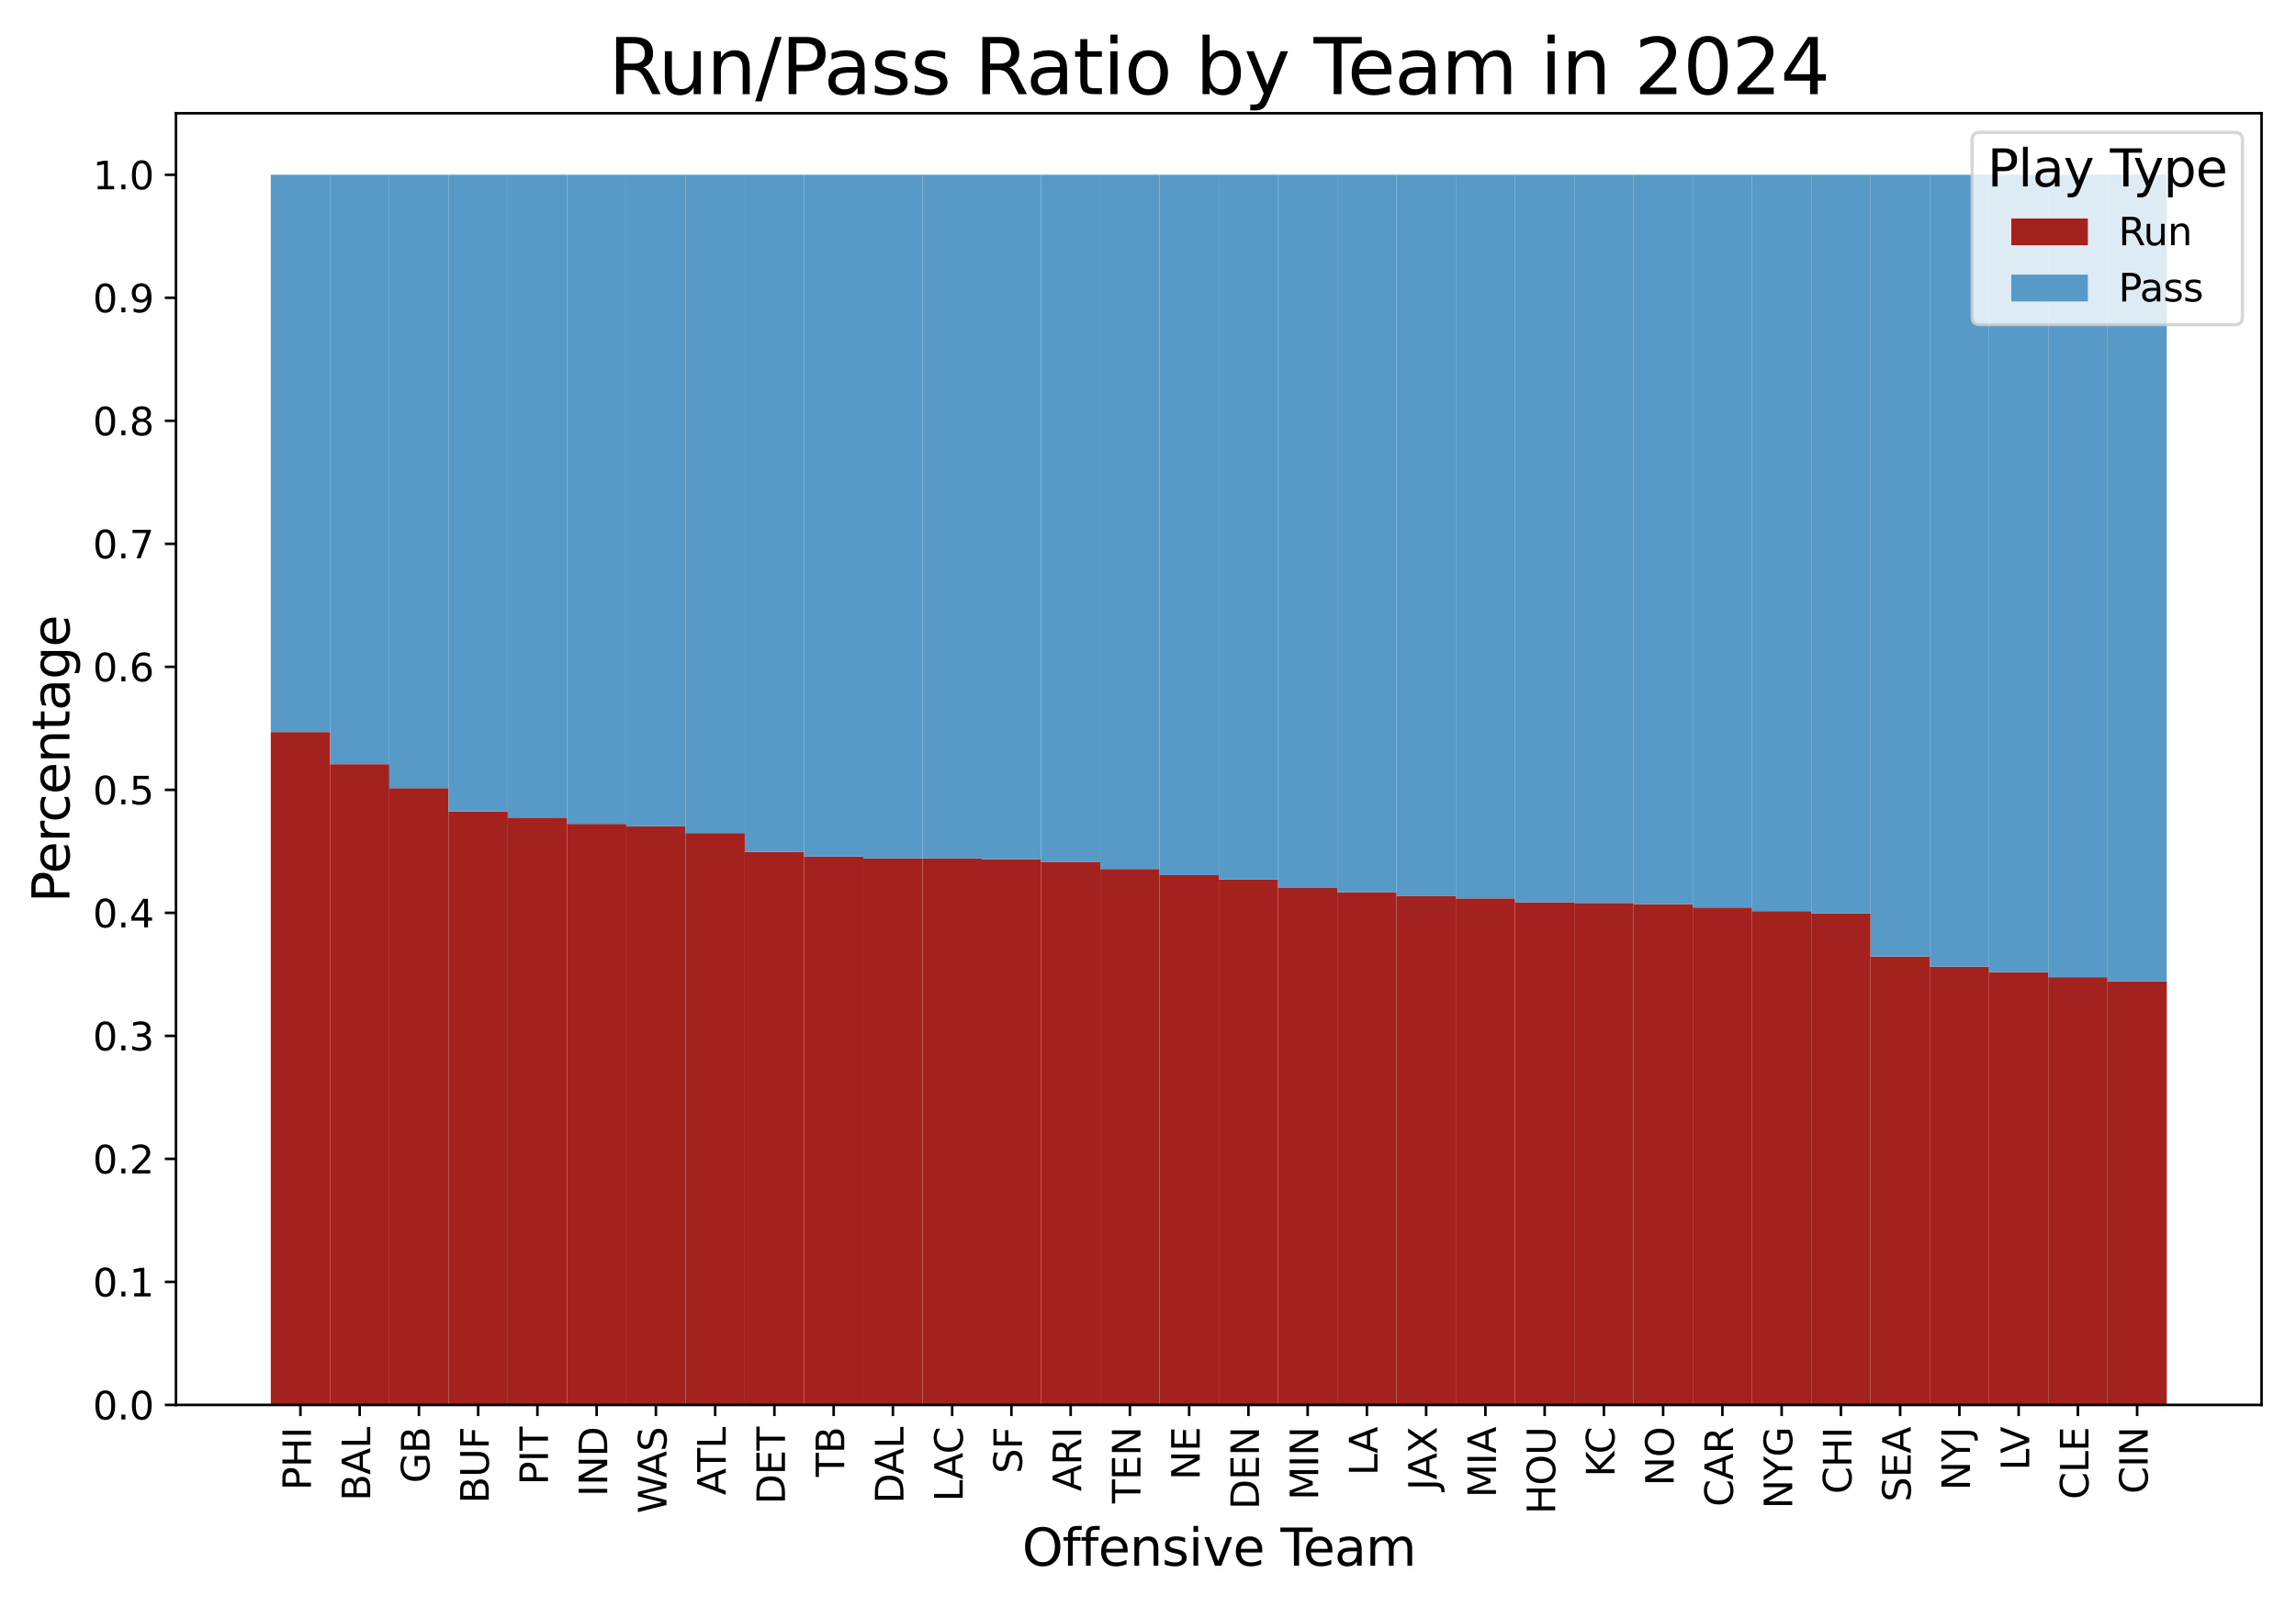 <?xml version="1.0" encoding="utf-8" standalone="no"?>
<!DOCTYPE svg PUBLIC "-//W3C//DTD SVG 1.1//EN"
  "http://www.w3.org/Graphics/SVG/1.1/DTD/svg11.dtd">
<svg xmlns:xlink="http://www.w3.org/1999/xlink" width="720pt" height="504pt" viewBox="0 0 720 504" xmlns="http://www.w3.org/2000/svg" version="1.1">
 <defs>
  <style type="text/css">*{stroke-linejoin: round; stroke-linecap: butt}</style>
 </defs>
 <g id="figure_1">
  <g id="patch_1">
   <path d="M 0 504 
L 720 504 
L 720 0 
L 0 0 
z
" style="fill: #ffffff"/>
  </g>
  <g id="axes_1">
   <g id="patch_2">
    <path d="M 55.19 440.62 
L 709.2 440.62 
L 709.2 35.52 
L 55.19 35.52 
z
" style="fill: #ffffff"/>
   </g>
   <g id="patch_3">
    <path d="M 84.918 440.62 
L 103.498 440.62 
L 103.498 229.595 
L 84.918 229.595 
z
" clip-path="url(#p9525b087f2)" style="fill: #a3221d"/>
   </g>
   <g id="patch_4">
    <path d="M 103.498 440.62 
L 122.077 440.62 
L 122.077 239.678 
L 103.498 239.678 
z
" clip-path="url(#p9525b087f2)" style="fill: #a3221d"/>
   </g>
   <g id="patch_5">
    <path d="M 122.077 440.62 
L 140.657 440.62 
L 140.657 247.177 
L 122.077 247.177 
z
" clip-path="url(#p9525b087f2)" style="fill: #a3221d"/>
   </g>
   <g id="patch_6">
    <path d="M 140.657 440.62 
L 159.237 440.62 
L 159.237 254.478 
L 140.657 254.478 
z
" clip-path="url(#p9525b087f2)" style="fill: #a3221d"/>
   </g>
   <g id="patch_7">
    <path d="M 159.237 440.62 
L 177.817 440.62 
L 177.817 256.42 
L 159.237 256.42 
z
" clip-path="url(#p9525b087f2)" style="fill: #a3221d"/>
   </g>
   <g id="patch_8">
    <path d="M 177.817 440.62 
L 196.397 440.62 
L 196.397 258.401 
L 177.817 258.401 
z
" clip-path="url(#p9525b087f2)" style="fill: #a3221d"/>
   </g>
   <g id="patch_9">
    <path d="M 196.397 440.62 
L 214.977 440.62 
L 214.977 259.159 
L 196.397 259.159 
z
" clip-path="url(#p9525b087f2)" style="fill: #a3221d"/>
   </g>
   <g id="patch_10">
    <path d="M 214.977 440.62 
L 233.556 440.62 
L 233.556 261.268 
L 214.977 261.268 
z
" clip-path="url(#p9525b087f2)" style="fill: #a3221d"/>
   </g>
   <g id="patch_11">
    <path d="M 233.556 440.62 
L 252.136 440.62 
L 252.136 267.155 
L 233.556 267.155 
z
" clip-path="url(#p9525b087f2)" style="fill: #a3221d"/>
   </g>
   <g id="patch_12">
    <path d="M 252.136 440.62 
L 270.716 440.62 
L 270.716 268.637 
L 252.136 268.637 
z
" clip-path="url(#p9525b087f2)" style="fill: #a3221d"/>
   </g>
   <g id="patch_13">
    <path d="M 270.716 440.62 
L 289.296 440.62 
L 289.296 269.226 
L 270.716 269.226 
z
" clip-path="url(#p9525b087f2)" style="fill: #a3221d"/>
   </g>
   <g id="patch_14">
    <path d="M 289.296 440.62 
L 307.876 440.62 
L 307.876 269.234 
L 289.296 269.234 
z
" clip-path="url(#p9525b087f2)" style="fill: #a3221d"/>
   </g>
   <g id="patch_15">
    <path d="M 307.876 440.62 
L 326.456 440.62 
L 326.456 269.446 
L 307.876 269.446 
z
" clip-path="url(#p9525b087f2)" style="fill: #a3221d"/>
   </g>
   <g id="patch_16">
    <path d="M 326.456 440.62 
L 345.035 440.62 
L 345.035 270.274 
L 326.456 270.274 
z
" clip-path="url(#p9525b087f2)" style="fill: #a3221d"/>
   </g>
   <g id="patch_17">
    <path d="M 345.035 440.62 
L 363.615 440.62 
L 363.615 272.533 
L 345.035 272.533 
z
" clip-path="url(#p9525b087f2)" style="fill: #a3221d"/>
   </g>
   <g id="patch_18">
    <path d="M 363.615 440.62 
L 382.195 440.62 
L 382.195 274.46 
L 363.615 274.46 
z
" clip-path="url(#p9525b087f2)" style="fill: #a3221d"/>
   </g>
   <g id="patch_19">
    <path d="M 382.195 440.62 
L 400.775 440.62 
L 400.775 275.784 
L 382.195 275.784 
z
" clip-path="url(#p9525b087f2)" style="fill: #a3221d"/>
   </g>
   <g id="patch_20">
    <path d="M 400.775 440.62 
L 419.355 440.62 
L 419.355 278.49 
L 400.775 278.49 
z
" clip-path="url(#p9525b087f2)" style="fill: #a3221d"/>
   </g>
   <g id="patch_21">
    <path d="M 419.355 440.62 
L 437.934 440.62 
L 437.934 279.807 
L 419.355 279.807 
z
" clip-path="url(#p9525b087f2)" style="fill: #a3221d"/>
   </g>
   <g id="patch_22">
    <path d="M 437.934 440.62 
L 456.514 440.62 
L 456.514 281.042 
L 437.934 281.042 
z
" clip-path="url(#p9525b087f2)" style="fill: #a3221d"/>
   </g>
   <g id="patch_23">
    <path d="M 456.514 440.62 
L 475.094 440.62 
L 475.094 281.757 
L 456.514 281.757 
z
" clip-path="url(#p9525b087f2)" style="fill: #a3221d"/>
   </g>
   <g id="patch_24">
    <path d="M 475.094 440.62 
L 493.674 440.62 
L 493.674 282.977 
L 475.094 282.977 
z
" clip-path="url(#p9525b087f2)" style="fill: #a3221d"/>
   </g>
   <g id="patch_25">
    <path d="M 493.674 440.62 
L 512.254 440.62 
L 512.254 283.207 
L 493.674 283.207 
z
" clip-path="url(#p9525b087f2)" style="fill: #a3221d"/>
   </g>
   <g id="patch_26">
    <path d="M 512.254 440.62 
L 530.834 440.62 
L 530.834 283.55 
L 512.254 283.55 
z
" clip-path="url(#p9525b087f2)" style="fill: #a3221d"/>
   </g>
   <g id="patch_27">
    <path d="M 530.834 440.62 
L 549.413 440.62 
L 549.413 284.619 
L 530.834 284.619 
z
" clip-path="url(#p9525b087f2)" style="fill: #a3221d"/>
   </g>
   <g id="patch_28">
    <path d="M 549.413 440.62 
L 567.993 440.62 
L 567.993 285.75 
L 549.413 285.75 
z
" clip-path="url(#p9525b087f2)" style="fill: #a3221d"/>
   </g>
   <g id="patch_29">
    <path d="M 567.993 440.62 
L 586.573 440.62 
L 586.573 286.517 
L 567.993 286.517 
z
" clip-path="url(#p9525b087f2)" style="fill: #a3221d"/>
   </g>
   <g id="patch_30">
    <path d="M 586.573 440.62 
L 605.153 440.62 
L 605.153 299.98 
L 586.573 299.98 
z
" clip-path="url(#p9525b087f2)" style="fill: #a3221d"/>
   </g>
   <g id="patch_31">
    <path d="M 605.153 440.62 
L 623.733 440.62 
L 623.733 303.187 
L 605.153 303.187 
z
" clip-path="url(#p9525b087f2)" style="fill: #a3221d"/>
   </g>
   <g id="patch_32">
    <path d="M 623.733 440.62 
L 642.313 440.62 
L 642.313 304.906 
L 623.733 304.906 
z
" clip-path="url(#p9525b087f2)" style="fill: #a3221d"/>
   </g>
   <g id="patch_33">
    <path d="M 642.313 440.62 
L 660.892 440.62 
L 660.892 306.471 
L 642.313 306.471 
z
" clip-path="url(#p9525b087f2)" style="fill: #a3221d"/>
   </g>
   <g id="patch_34">
    <path d="M 660.892 440.62 
L 679.472 440.62 
L 679.472 307.794 
L 660.892 307.794 
z
" clip-path="url(#p9525b087f2)" style="fill: #a3221d"/>
   </g>
   <g id="patch_35">
    <path d="M 84.918 229.595 
L 103.498 229.595 
L 103.498 54.81 
L 84.918 54.81 
z
" clip-path="url(#p9525b087f2)" style="fill: #5799c7"/>
   </g>
   <g id="patch_36">
    <path d="M 103.498 239.678 
L 122.077 239.678 
L 122.077 54.81 
L 103.498 54.81 
z
" clip-path="url(#p9525b087f2)" style="fill: #5799c7"/>
   </g>
   <g id="patch_37">
    <path d="M 122.077 247.177 
L 140.657 247.177 
L 140.657 54.81 
L 122.077 54.81 
z
" clip-path="url(#p9525b087f2)" style="fill: #5799c7"/>
   </g>
   <g id="patch_38">
    <path d="M 140.657 254.478 
L 159.237 254.478 
L 159.237 54.81 
L 140.657 54.81 
z
" clip-path="url(#p9525b087f2)" style="fill: #5799c7"/>
   </g>
   <g id="patch_39">
    <path d="M 159.237 256.42 
L 177.817 256.42 
L 177.817 54.81 
L 159.237 54.81 
z
" clip-path="url(#p9525b087f2)" style="fill: #5799c7"/>
   </g>
   <g id="patch_40">
    <path d="M 177.817 258.401 
L 196.397 258.401 
L 196.397 54.81 
L 177.817 54.81 
z
" clip-path="url(#p9525b087f2)" style="fill: #5799c7"/>
   </g>
   <g id="patch_41">
    <path d="M 196.397 259.159 
L 214.977 259.159 
L 214.977 54.81 
L 196.397 54.81 
z
" clip-path="url(#p9525b087f2)" style="fill: #5799c7"/>
   </g>
   <g id="patch_42">
    <path d="M 214.977 261.268 
L 233.556 261.268 
L 233.556 54.81 
L 214.977 54.81 
z
" clip-path="url(#p9525b087f2)" style="fill: #5799c7"/>
   </g>
   <g id="patch_43">
    <path d="M 233.556 267.155 
L 252.136 267.155 
L 252.136 54.81 
L 233.556 54.81 
z
" clip-path="url(#p9525b087f2)" style="fill: #5799c7"/>
   </g>
   <g id="patch_44">
    <path d="M 252.136 268.637 
L 270.716 268.637 
L 270.716 54.81 
L 252.136 54.81 
z
" clip-path="url(#p9525b087f2)" style="fill: #5799c7"/>
   </g>
   <g id="patch_45">
    <path d="M 270.716 269.226 
L 289.296 269.226 
L 289.296 54.81 
L 270.716 54.81 
z
" clip-path="url(#p9525b087f2)" style="fill: #5799c7"/>
   </g>
   <g id="patch_46">
    <path d="M 289.296 269.234 
L 307.876 269.234 
L 307.876 54.81 
L 289.296 54.81 
z
" clip-path="url(#p9525b087f2)" style="fill: #5799c7"/>
   </g>
   <g id="patch_47">
    <path d="M 307.876 269.446 
L 326.456 269.446 
L 326.456 54.81 
L 307.876 54.81 
z
" clip-path="url(#p9525b087f2)" style="fill: #5799c7"/>
   </g>
   <g id="patch_48">
    <path d="M 326.456 270.274 
L 345.035 270.274 
L 345.035 54.81 
L 326.456 54.81 
z
" clip-path="url(#p9525b087f2)" style="fill: #5799c7"/>
   </g>
   <g id="patch_49">
    <path d="M 345.035 272.533 
L 363.615 272.533 
L 363.615 54.81 
L 345.035 54.81 
z
" clip-path="url(#p9525b087f2)" style="fill: #5799c7"/>
   </g>
   <g id="patch_50">
    <path d="M 363.615 274.46 
L 382.195 274.46 
L 382.195 54.81 
L 363.615 54.81 
z
" clip-path="url(#p9525b087f2)" style="fill: #5799c7"/>
   </g>
   <g id="patch_51">
    <path d="M 382.195 275.784 
L 400.775 275.784 
L 400.775 54.81 
L 382.195 54.81 
z
" clip-path="url(#p9525b087f2)" style="fill: #5799c7"/>
   </g>
   <g id="patch_52">
    <path d="M 400.775 278.49 
L 419.355 278.49 
L 419.355 54.81 
L 400.775 54.81 
z
" clip-path="url(#p9525b087f2)" style="fill: #5799c7"/>
   </g>
   <g id="patch_53">
    <path d="M 419.355 279.807 
L 437.934 279.807 
L 437.934 54.81 
L 419.355 54.81 
z
" clip-path="url(#p9525b087f2)" style="fill: #5799c7"/>
   </g>
   <g id="patch_54">
    <path d="M 437.934 281.042 
L 456.514 281.042 
L 456.514 54.81 
L 437.934 54.81 
z
" clip-path="url(#p9525b087f2)" style="fill: #5799c7"/>
   </g>
   <g id="patch_55">
    <path d="M 456.514 281.757 
L 475.094 281.757 
L 475.094 54.81 
L 456.514 54.81 
z
" clip-path="url(#p9525b087f2)" style="fill: #5799c7"/>
   </g>
   <g id="patch_56">
    <path d="M 475.094 282.977 
L 493.674 282.977 
L 493.674 54.81 
L 475.094 54.81 
z
" clip-path="url(#p9525b087f2)" style="fill: #5799c7"/>
   </g>
   <g id="patch_57">
    <path d="M 493.674 283.207 
L 512.254 283.207 
L 512.254 54.81 
L 493.674 54.81 
z
" clip-path="url(#p9525b087f2)" style="fill: #5799c7"/>
   </g>
   <g id="patch_58">
    <path d="M 512.254 283.55 
L 530.834 283.55 
L 530.834 54.81 
L 512.254 54.81 
z
" clip-path="url(#p9525b087f2)" style="fill: #5799c7"/>
   </g>
   <g id="patch_59">
    <path d="M 530.834 284.619 
L 549.413 284.619 
L 549.413 54.81 
L 530.834 54.81 
z
" clip-path="url(#p9525b087f2)" style="fill: #5799c7"/>
   </g>
   <g id="patch_60">
    <path d="M 549.413 285.75 
L 567.993 285.75 
L 567.993 54.81 
L 549.413 54.81 
z
" clip-path="url(#p9525b087f2)" style="fill: #5799c7"/>
   </g>
   <g id="patch_61">
    <path d="M 567.993 286.517 
L 586.573 286.517 
L 586.573 54.81 
L 567.993 54.81 
z
" clip-path="url(#p9525b087f2)" style="fill: #5799c7"/>
   </g>
   <g id="patch_62">
    <path d="M 586.573 299.98 
L 605.153 299.98 
L 605.153 54.81 
L 586.573 54.81 
z
" clip-path="url(#p9525b087f2)" style="fill: #5799c7"/>
   </g>
   <g id="patch_63">
    <path d="M 605.153 303.187 
L 623.733 303.187 
L 623.733 54.81 
L 605.153 54.81 
z
" clip-path="url(#p9525b087f2)" style="fill: #5799c7"/>
   </g>
   <g id="patch_64">
    <path d="M 623.733 304.906 
L 642.313 304.906 
L 642.313 54.81 
L 623.733 54.81 
z
" clip-path="url(#p9525b087f2)" style="fill: #5799c7"/>
   </g>
   <g id="patch_65">
    <path d="M 642.313 306.471 
L 660.892 306.471 
L 660.892 54.81 
L 642.313 54.81 
z
" clip-path="url(#p9525b087f2)" style="fill: #5799c7"/>
   </g>
   <g id="patch_66">
    <path d="M 660.892 307.794 
L 679.472 307.794 
L 679.472 54.81 
L 660.892 54.81 
z
" clip-path="url(#p9525b087f2)" style="fill: #5799c7"/>
   </g>
   <g id="matplotlib.axis_1">
    <g id="xtick_1">
     <g id="line2d_1">
      <defs>
       <path id="m0e6a977bb6" d="M 0 0 
L 0 3.5 
" style="stroke: #000000; stroke-width: 0.8"/>
      </defs>
      <g>
       <use xlink:href="#m0e6a977bb6" x="94.208" y="440.62" style="stroke: #000000; stroke-width: 0.8"/>
      </g>
     </g>
     <g id="text_1">
      <!-- PHI -->
      <g transform="translate(97.519 467.42) rotate(-90) scale(0.12 -0.12)">
       <defs>
        <path id="DejaVuSans-50" d="M 1259 4147 
L 1259 2394 
L 2053 2394 
Q 2494 2394 2734 2622 
Q 2975 2850 2975 3272 
Q 2975 3691 2734 3919 
Q 2494 4147 2053 4147 
L 1259 4147 
z
M 628 4666 
L 2053 4666 
Q 2838 4666 3239 4311 
Q 3641 3956 3641 3272 
Q 3641 2581 3239 2228 
Q 2838 1875 2053 1875 
L 1259 1875 
L 1259 0 
L 628 0 
L 628 4666 
z
" transform="scale(0.016)"/>
        <path id="DejaVuSans-48" d="M 628 4666 
L 1259 4666 
L 1259 2753 
L 3553 2753 
L 3553 4666 
L 4184 4666 
L 4184 0 
L 3553 0 
L 3553 2222 
L 1259 2222 
L 1259 0 
L 628 0 
L 628 4666 
z
" transform="scale(0.016)"/>
        <path id="DejaVuSans-49" d="M 628 4666 
L 1259 4666 
L 1259 0 
L 628 0 
L 628 4666 
z
" transform="scale(0.016)"/>
       </defs>
       <use xlink:href="#DejaVuSans-50"/>
       <use xlink:href="#DejaVuSans-48" transform="translate(60.303 0)"/>
       <use xlink:href="#DejaVuSans-49" transform="translate(135.498 0)"/>
      </g>
     </g>
    </g>
    <g id="xtick_2">
     <g id="line2d_2">
      <g>
       <use xlink:href="#m0e6a977bb6" x="112.787" y="440.62" style="stroke: #000000; stroke-width: 0.8"/>
      </g>
     </g>
     <g id="text_2">
      <!-- BAL -->
      <g transform="translate(116.099 470.748) rotate(-90) scale(0.12 -0.12)">
       <defs>
        <path id="DejaVuSans-42" d="M 1259 2228 
L 1259 519 
L 2272 519 
Q 2781 519 3026 730 
Q 3272 941 3272 1375 
Q 3272 1813 3026 2020 
Q 2781 2228 2272 2228 
L 1259 2228 
z
M 1259 4147 
L 1259 2741 
L 2194 2741 
Q 2656 2741 2882 2914 
Q 3109 3088 3109 3444 
Q 3109 3797 2882 3972 
Q 2656 4147 2194 4147 
L 1259 4147 
z
M 628 4666 
L 2241 4666 
Q 2963 4666 3353 4366 
Q 3744 4066 3744 3513 
Q 3744 3084 3544 2831 
Q 3344 2578 2956 2516 
Q 3422 2416 3680 2098 
Q 3938 1781 3938 1306 
Q 3938 681 3513 340 
Q 3088 0 2303 0 
L 628 0 
L 628 4666 
z
" transform="scale(0.016)"/>
        <path id="DejaVuSans-41" d="M 2188 4044 
L 1331 1722 
L 3047 1722 
L 2188 4044 
z
M 1831 4666 
L 2547 4666 
L 4325 0 
L 3669 0 
L 3244 1197 
L 1141 1197 
L 716 0 
L 50 0 
L 1831 4666 
z
" transform="scale(0.016)"/>
        <path id="DejaVuSans-4c" d="M 628 4666 
L 1259 4666 
L 1259 531 
L 3531 531 
L 3531 0 
L 628 0 
L 628 4666 
z
" transform="scale(0.016)"/>
       </defs>
       <use xlink:href="#DejaVuSans-42"/>
       <use xlink:href="#DejaVuSans-41" transform="translate(68.604 0)"/>
       <use xlink:href="#DejaVuSans-4c" transform="translate(137.012 0)"/>
      </g>
     </g>
    </g>
    <g id="xtick_3">
     <g id="line2d_3">
      <g>
       <use xlink:href="#m0e6a977bb6" x="131.367" y="440.62" style="stroke: #000000; stroke-width: 0.8"/>
      </g>
     </g>
     <g id="text_3">
      <!-- GB -->
      <g transform="translate(134.679 465.151) rotate(-90) scale(0.12 -0.12)">
       <defs>
        <path id="DejaVuSans-47" d="M 3809 666 
L 3809 1919 
L 2778 1919 
L 2778 2438 
L 4434 2438 
L 4434 434 
Q 4069 175 3628 42 
Q 3188 -91 2688 -91 
Q 1594 -91 976 548 
Q 359 1188 359 2328 
Q 359 3472 976 4111 
Q 1594 4750 2688 4750 
Q 3144 4750 3555 4637 
Q 3966 4525 4313 4306 
L 4313 3634 
Q 3963 3931 3569 4081 
Q 3175 4231 2741 4231 
Q 1884 4231 1454 3753 
Q 1025 3275 1025 2328 
Q 1025 1384 1454 906 
Q 1884 428 2741 428 
Q 3075 428 3337 486 
Q 3600 544 3809 666 
z
" transform="scale(0.016)"/>
       </defs>
       <use xlink:href="#DejaVuSans-47"/>
       <use xlink:href="#DejaVuSans-42" transform="translate(77.49 0)"/>
      </g>
     </g>
    </g>
    <g id="xtick_4">
     <g id="line2d_4">
      <g>
       <use xlink:href="#m0e6a977bb6" x="149.947" y="440.62" style="stroke: #000000; stroke-width: 0.8"/>
      </g>
     </g>
     <g id="text_4">
      <!-- BUF -->
      <g transform="translate(153.258 471.538) rotate(-90) scale(0.12 -0.12)">
       <defs>
        <path id="DejaVuSans-55" d="M 556 4666 
L 1191 4666 
L 1191 1831 
Q 1191 1081 1462 751 
Q 1734 422 2344 422 
Q 2950 422 3222 751 
Q 3494 1081 3494 1831 
L 3494 4666 
L 4128 4666 
L 4128 1753 
Q 4128 841 3676 375 
Q 3225 -91 2344 -91 
Q 1459 -91 1007 375 
Q 556 841 556 1753 
L 556 4666 
z
" transform="scale(0.016)"/>
        <path id="DejaVuSans-46" d="M 628 4666 
L 3309 4666 
L 3309 4134 
L 1259 4134 
L 1259 2759 
L 3109 2759 
L 3109 2228 
L 1259 2228 
L 1259 0 
L 628 0 
L 628 4666 
z
" transform="scale(0.016)"/>
       </defs>
       <use xlink:href="#DejaVuSans-42"/>
       <use xlink:href="#DejaVuSans-55" transform="translate(68.604 0)"/>
       <use xlink:href="#DejaVuSans-46" transform="translate(141.797 0)"/>
      </g>
     </g>
    </g>
    <g id="xtick_5">
     <g id="line2d_5">
      <g>
       <use xlink:href="#m0e6a977bb6" x="168.527" y="440.62" style="stroke: #000000; stroke-width: 0.8"/>
      </g>
     </g>
     <g id="text_5">
      <!-- PIT -->
      <g transform="translate(171.838 465.725) rotate(-90) scale(0.12 -0.12)">
       <defs>
        <path id="DejaVuSans-54" d="M -19 4666 
L 3928 4666 
L 3928 4134 
L 2272 4134 
L 2272 0 
L 1638 0 
L 1638 4134 
L -19 4134 
L -19 4666 
z
" transform="scale(0.016)"/>
       </defs>
       <use xlink:href="#DejaVuSans-50"/>
       <use xlink:href="#DejaVuSans-49" transform="translate(60.303 0)"/>
       <use xlink:href="#DejaVuSans-54" transform="translate(89.795 0)"/>
      </g>
     </g>
    </g>
    <g id="xtick_6">
     <g id="line2d_6">
      <g>
       <use xlink:href="#m0e6a977bb6" x="187.107" y="440.62" style="stroke: #000000; stroke-width: 0.8"/>
      </g>
     </g>
     <g id="text_6">
      <!-- IND -->
      <g transform="translate(190.418 469.377) rotate(-90) scale(0.12 -0.12)">
       <defs>
        <path id="DejaVuSans-4e" d="M 628 4666 
L 1478 4666 
L 3547 763 
L 3547 4666 
L 4159 4666 
L 4159 0 
L 3309 0 
L 1241 3903 
L 1241 0 
L 628 0 
L 628 4666 
z
" transform="scale(0.016)"/>
        <path id="DejaVuSans-44" d="M 1259 4147 
L 1259 519 
L 2022 519 
Q 2988 519 3436 956 
Q 3884 1394 3884 2338 
Q 3884 3275 3436 3711 
Q 2988 4147 2022 4147 
L 1259 4147 
z
M 628 4666 
L 1925 4666 
Q 3281 4666 3915 4102 
Q 4550 3538 4550 2338 
Q 4550 1131 3912 565 
Q 3275 0 1925 0 
L 628 0 
L 628 4666 
z
" transform="scale(0.016)"/>
       </defs>
       <use xlink:href="#DejaVuSans-49"/>
       <use xlink:href="#DejaVuSans-4e" transform="translate(29.492 0)"/>
       <use xlink:href="#DejaVuSans-44" transform="translate(104.297 0)"/>
      </g>
     </g>
    </g>
    <g id="xtick_7">
     <g id="line2d_7">
      <g>
       <use xlink:href="#m0e6a977bb6" x="205.687" y="440.62" style="stroke: #000000; stroke-width: 0.8"/>
      </g>
     </g>
     <g id="text_7">
      <!-- WAS -->
      <g transform="translate(208.998 474.652) rotate(-90) scale(0.12 -0.12)">
       <defs>
        <path id="DejaVuSans-57" d="M 213 4666 
L 850 4666 
L 1831 722 
L 2809 4666 
L 3519 4666 
L 4500 722 
L 5478 4666 
L 6119 4666 
L 4947 0 
L 4153 0 
L 3169 4050 
L 2175 0 
L 1381 0 
L 213 4666 
z
" transform="scale(0.016)"/>
        <path id="DejaVuSans-53" d="M 3425 4513 
L 3425 3897 
Q 3066 4069 2747 4153 
Q 2428 4238 2131 4238 
Q 1616 4238 1336 4038 
Q 1056 3838 1056 3469 
Q 1056 3159 1242 3001 
Q 1428 2844 1947 2747 
L 2328 2669 
Q 3034 2534 3370 2195 
Q 3706 1856 3706 1288 
Q 3706 609 3251 259 
Q 2797 -91 1919 -91 
Q 1588 -91 1214 -16 
Q 841 59 441 206 
L 441 856 
Q 825 641 1194 531 
Q 1563 422 1919 422 
Q 2459 422 2753 634 
Q 3047 847 3047 1241 
Q 3047 1584 2836 1778 
Q 2625 1972 2144 2069 
L 1759 2144 
Q 1053 2284 737 2584 
Q 422 2884 422 3419 
Q 422 4038 858 4394 
Q 1294 4750 2059 4750 
Q 2388 4750 2728 4690 
Q 3069 4631 3425 4513 
z
" transform="scale(0.016)"/>
       </defs>
       <use xlink:href="#DejaVuSans-57"/>
       <use xlink:href="#DejaVuSans-41" transform="translate(93.377 0)"/>
       <use xlink:href="#DejaVuSans-53" transform="translate(161.785 0)"/>
      </g>
     </g>
    </g>
    <g id="xtick_8">
     <g id="line2d_8">
      <g>
       <use xlink:href="#m0e6a977bb6" x="224.266" y="440.62" style="stroke: #000000; stroke-width: 0.8"/>
      </g>
     </g>
     <g id="text_8">
      <!-- ATL -->
      <g transform="translate(227.578 468.914) rotate(-90) scale(0.12 -0.12)">
       <use xlink:href="#DejaVuSans-41"/>
       <use xlink:href="#DejaVuSans-54" transform="translate(60.658 0)"/>
       <use xlink:href="#DejaVuSans-4c" transform="translate(121.742 0)"/>
      </g>
     </g>
    </g>
    <g id="xtick_9">
     <g id="line2d_9">
      <g>
       <use xlink:href="#m0e6a977bb6" x="242.846" y="440.62" style="stroke: #000000; stroke-width: 0.8"/>
      </g>
     </g>
     <g id="text_9">
      <!-- DET -->
      <g transform="translate(246.158 471.772) rotate(-90) scale(0.12 -0.12)">
       <defs>
        <path id="DejaVuSans-45" d="M 628 4666 
L 3578 4666 
L 3578 4134 
L 1259 4134 
L 1259 2753 
L 3481 2753 
L 3481 2222 
L 1259 2222 
L 1259 531 
L 3634 531 
L 3634 0 
L 628 0 
L 628 4666 
z
" transform="scale(0.016)"/>
       </defs>
       <use xlink:href="#DejaVuSans-44"/>
       <use xlink:href="#DejaVuSans-45" transform="translate(77.002 0)"/>
       <use xlink:href="#DejaVuSans-54" transform="translate(140.186 0)"/>
      </g>
     </g>
    </g>
    <g id="xtick_10">
     <g id="line2d_10">
      <g>
       <use xlink:href="#m0e6a977bb6" x="261.426" y="440.62" style="stroke: #000000; stroke-width: 0.8"/>
      </g>
     </g>
     <g id="text_10">
      <!-- TB -->
      <g transform="translate(264.737 463.183) rotate(-90) scale(0.12 -0.12)">
       <use xlink:href="#DejaVuSans-54"/>
       <use xlink:href="#DejaVuSans-42" transform="translate(61.084 0)"/>
      </g>
     </g>
    </g>
    <g id="xtick_11">
     <g id="line2d_11">
      <g>
       <use xlink:href="#m0e6a977bb6" x="280.006" y="440.62" style="stroke: #000000; stroke-width: 0.8"/>
      </g>
     </g>
     <g id="text_11">
      <!-- DAL -->
      <g transform="translate(283.317 471.545) rotate(-90) scale(0.12 -0.12)">
       <use xlink:href="#DejaVuSans-44"/>
       <use xlink:href="#DejaVuSans-41" transform="translate(75.252 0)"/>
       <use xlink:href="#DejaVuSans-4c" transform="translate(143.66 0)"/>
      </g>
     </g>
    </g>
    <g id="xtick_12">
     <g id="line2d_12">
      <g>
       <use xlink:href="#m0e6a977bb6" x="298.586" y="440.62" style="stroke: #000000; stroke-width: 0.8"/>
      </g>
     </g>
     <g id="text_12">
      <!-- LAC -->
      <g transform="translate(301.897 470.954) rotate(-90) scale(0.12 -0.12)">
       <defs>
        <path id="DejaVuSans-43" d="M 4122 4306 
L 4122 3641 
Q 3803 3938 3442 4084 
Q 3081 4231 2675 4231 
Q 1875 4231 1450 3742 
Q 1025 3253 1025 2328 
Q 1025 1406 1450 917 
Q 1875 428 2675 428 
Q 3081 428 3442 575 
Q 3803 722 4122 1019 
L 4122 359 
Q 3791 134 3420 21 
Q 3050 -91 2638 -91 
Q 1578 -91 968 557 
Q 359 1206 359 2328 
Q 359 3453 968 4101 
Q 1578 4750 2638 4750 
Q 3056 4750 3426 4639 
Q 3797 4528 4122 4306 
z
" transform="scale(0.016)"/>
       </defs>
       <use xlink:href="#DejaVuSans-4c"/>
       <use xlink:href="#DejaVuSans-41" transform="translate(57.963 0)"/>
       <use xlink:href="#DejaVuSans-43" transform="translate(124.621 0)"/>
      </g>
     </g>
    </g>
    <g id="xtick_13">
     <g id="line2d_13">
      <g>
       <use xlink:href="#m0e6a977bb6" x="317.166" y="440.62" style="stroke: #000000; stroke-width: 0.8"/>
      </g>
     </g>
     <g id="text_13">
      <!-- SF -->
      <g transform="translate(320.477 462.14) rotate(-90) scale(0.12 -0.12)">
       <use xlink:href="#DejaVuSans-53"/>
       <use xlink:href="#DejaVuSans-46" transform="translate(63.477 0)"/>
      </g>
     </g>
    </g>
    <g id="xtick_14">
     <g id="line2d_14">
      <g>
       <use xlink:href="#m0e6a977bb6" x="335.745" y="440.62" style="stroke: #000000; stroke-width: 0.8"/>
      </g>
     </g>
     <g id="text_14">
      <!-- ARI -->
      <g transform="translate(339.057 467.707) rotate(-90) scale(0.12 -0.12)">
       <defs>
        <path id="DejaVuSans-52" d="M 2841 2188 
Q 3044 2119 3236 1894 
Q 3428 1669 3622 1275 
L 4263 0 
L 3584 0 
L 2988 1197 
Q 2756 1666 2539 1819 
Q 2322 1972 1947 1972 
L 1259 1972 
L 1259 0 
L 628 0 
L 628 4666 
L 2053 4666 
Q 2853 4666 3247 4331 
Q 3641 3997 3641 3322 
Q 3641 2881 3436 2590 
Q 3231 2300 2841 2188 
z
M 1259 4147 
L 1259 2491 
L 2053 2491 
Q 2509 2491 2742 2702 
Q 2975 2913 2975 3322 
Q 2975 3731 2742 3939 
Q 2509 4147 2053 4147 
L 1259 4147 
z
" transform="scale(0.016)"/>
       </defs>
       <use xlink:href="#DejaVuSans-41"/>
       <use xlink:href="#DejaVuSans-52" transform="translate(68.408 0)"/>
       <use xlink:href="#DejaVuSans-49" transform="translate(137.891 0)"/>
      </g>
     </g>
    </g>
    <g id="xtick_15">
     <g id="line2d_15">
      <g>
       <use xlink:href="#m0e6a977bb6" x="354.325" y="440.62" style="stroke: #000000; stroke-width: 0.8"/>
      </g>
     </g>
     <g id="text_15">
      <!-- TEN -->
      <g transform="translate(357.637 471.509) rotate(-90) scale(0.12 -0.12)">
       <use xlink:href="#DejaVuSans-54"/>
       <use xlink:href="#DejaVuSans-45" transform="translate(61.084 0)"/>
       <use xlink:href="#DejaVuSans-4e" transform="translate(124.268 0)"/>
      </g>
     </g>
    </g>
    <g id="xtick_16">
     <g id="line2d_16">
      <g>
       <use xlink:href="#m0e6a977bb6" x="372.905" y="440.62" style="stroke: #000000; stroke-width: 0.8"/>
      </g>
     </g>
     <g id="text_16">
      <!-- NE -->
      <g transform="translate(376.216 464.18) rotate(-90) scale(0.12 -0.12)">
       <use xlink:href="#DejaVuSans-4e"/>
       <use xlink:href="#DejaVuSans-45" transform="translate(74.805 0)"/>
      </g>
     </g>
    </g>
    <g id="xtick_17">
     <g id="line2d_17">
      <g>
       <use xlink:href="#m0e6a977bb6" x="391.485" y="440.62" style="stroke: #000000; stroke-width: 0.8"/>
      </g>
     </g>
     <g id="text_17">
      <!-- DEN -->
      <g transform="translate(394.796 473.42) rotate(-90) scale(0.12 -0.12)">
       <use xlink:href="#DejaVuSans-44"/>
       <use xlink:href="#DejaVuSans-45" transform="translate(77.002 0)"/>
       <use xlink:href="#DejaVuSans-4e" transform="translate(140.186 0)"/>
      </g>
     </g>
    </g>
    <g id="xtick_18">
     <g id="line2d_18">
      <g>
       <use xlink:href="#m0e6a977bb6" x="410.065" y="440.62" style="stroke: #000000; stroke-width: 0.8"/>
      </g>
     </g>
     <g id="text_18">
      <!-- MIN -->
      <g transform="translate(413.376 470.491) rotate(-90) scale(0.12 -0.12)">
       <defs>
        <path id="DejaVuSans-4d" d="M 628 4666 
L 1569 4666 
L 2759 1491 
L 3956 4666 
L 4897 4666 
L 4897 0 
L 4281 0 
L 4281 4097 
L 3078 897 
L 2444 897 
L 1241 4097 
L 1241 0 
L 628 0 
L 628 4666 
z
" transform="scale(0.016)"/>
       </defs>
       <use xlink:href="#DejaVuSans-4d"/>
       <use xlink:href="#DejaVuSans-49" transform="translate(86.279 0)"/>
       <use xlink:href="#DejaVuSans-4e" transform="translate(115.771 0)"/>
      </g>
     </g>
    </g>
    <g id="xtick_19">
     <g id="line2d_19">
      <g>
       <use xlink:href="#m0e6a977bb6" x="428.645" y="440.62" style="stroke: #000000; stroke-width: 0.8"/>
      </g>
     </g>
     <g id="text_19">
      <!-- LA -->
      <g transform="translate(431.956 462.785) rotate(-90) scale(0.12 -0.12)">
       <use xlink:href="#DejaVuSans-4c"/>
       <use xlink:href="#DejaVuSans-41" transform="translate(57.963 0)"/>
      </g>
     </g>
    </g>
    <g id="xtick_20">
     <g id="line2d_20">
      <g>
       <use xlink:href="#m0e6a977bb6" x="447.224" y="440.62" style="stroke: #000000; stroke-width: 0.8"/>
      </g>
     </g>
     <g id="text_20">
      <!-- JAX -->
      <g transform="translate(450.536 467.379) rotate(-90) scale(0.12 -0.12)">
       <defs>
        <path id="DejaVuSans-4a" d="M 628 4666 
L 1259 4666 
L 1259 325 
Q 1259 -519 939 -900 
Q 619 -1281 -91 -1281 
L -331 -1281 
L -331 -750 
L -134 -750 
Q 284 -750 456 -515 
Q 628 -281 628 325 
L 628 4666 
z
" transform="scale(0.016)"/>
        <path id="DejaVuSans-58" d="M 403 4666 
L 1081 4666 
L 2241 2931 
L 3406 4666 
L 4084 4666 
L 2584 2425 
L 4184 0 
L 3506 0 
L 2194 1984 
L 872 0 
L 191 0 
L 1856 2491 
L 403 4666 
z
" transform="scale(0.016)"/>
       </defs>
       <use xlink:href="#DejaVuSans-4a"/>
       <use xlink:href="#DejaVuSans-41" transform="translate(27.742 0)"/>
       <use xlink:href="#DejaVuSans-58" transform="translate(96.15 0)"/>
      </g>
     </g>
    </g>
    <g id="xtick_21">
     <g id="line2d_21">
      <g>
       <use xlink:href="#m0e6a977bb6" x="465.804" y="440.62" style="stroke: #000000; stroke-width: 0.8"/>
      </g>
     </g>
     <g id="text_21">
      <!-- MIA -->
      <g transform="translate(469.115 469.723) rotate(-90) scale(0.12 -0.12)">
       <use xlink:href="#DejaVuSans-4d"/>
       <use xlink:href="#DejaVuSans-49" transform="translate(86.279 0)"/>
       <use xlink:href="#DejaVuSans-41" transform="translate(115.771 0)"/>
      </g>
     </g>
    </g>
    <g id="xtick_22">
     <g id="line2d_22">
      <g>
       <use xlink:href="#m0e6a977bb6" x="484.384" y="440.62" style="stroke: #000000; stroke-width: 0.8"/>
      </g>
     </g>
     <g id="text_22">
      <!-- HOU -->
      <g transform="translate(487.695 474.873) rotate(-90) scale(0.12 -0.12)">
       <defs>
        <path id="DejaVuSans-4f" d="M 2522 4238 
Q 1834 4238 1429 3725 
Q 1025 3213 1025 2328 
Q 1025 1447 1429 934 
Q 1834 422 2522 422 
Q 3209 422 3611 934 
Q 4013 1447 4013 2328 
Q 4013 3213 3611 3725 
Q 3209 4238 2522 4238 
z
M 2522 4750 
Q 3503 4750 4090 4092 
Q 4678 3434 4678 2328 
Q 4678 1225 4090 567 
Q 3503 -91 2522 -91 
Q 1538 -91 948 565 
Q 359 1222 359 2328 
Q 359 3434 948 4092 
Q 1538 4750 2522 4750 
z
" transform="scale(0.016)"/>
       </defs>
       <use xlink:href="#DejaVuSans-48"/>
       <use xlink:href="#DejaVuSans-4f" transform="translate(75.195 0)"/>
       <use xlink:href="#DejaVuSans-55" transform="translate(153.906 0)"/>
      </g>
     </g>
    </g>
    <g id="xtick_23">
     <g id="line2d_23">
      <g>
       <use xlink:href="#m0e6a977bb6" x="502.964" y="440.62" style="stroke: #000000; stroke-width: 0.8"/>
      </g>
     </g>
     <g id="text_23">
      <!-- KC -->
      <g transform="translate(506.275 463.209) rotate(-90) scale(0.12 -0.12)">
       <defs>
        <path id="DejaVuSans-4b" d="M 628 4666 
L 1259 4666 
L 1259 2694 
L 3353 4666 
L 4166 4666 
L 1850 2491 
L 4331 0 
L 3500 0 
L 1259 2247 
L 1259 0 
L 628 0 
L 628 4666 
z
" transform="scale(0.016)"/>
       </defs>
       <use xlink:href="#DejaVuSans-4b"/>
       <use xlink:href="#DejaVuSans-43" transform="translate(60.076 0)"/>
      </g>
     </g>
    </g>
    <g id="xtick_24">
     <g id="line2d_24">
      <g>
       <use xlink:href="#m0e6a977bb6" x="521.544" y="440.62" style="stroke: #000000; stroke-width: 0.8"/>
      </g>
     </g>
     <g id="text_24">
      <!-- NO -->
      <g transform="translate(524.855 466.044) rotate(-90) scale(0.12 -0.12)">
       <use xlink:href="#DejaVuSans-4e"/>
       <use xlink:href="#DejaVuSans-4f" transform="translate(74.805 0)"/>
      </g>
     </g>
    </g>
    <g id="xtick_25">
     <g id="line2d_25">
      <g>
       <use xlink:href="#m0e6a977bb6" x="540.124" y="440.62" style="stroke: #000000; stroke-width: 0.8"/>
      </g>
     </g>
     <g id="text_25">
      <!-- CAR -->
      <g transform="translate(543.435 472.546) rotate(-90) scale(0.12 -0.12)">
       <use xlink:href="#DejaVuSans-43"/>
       <use xlink:href="#DejaVuSans-41" transform="translate(69.824 0)"/>
       <use xlink:href="#DejaVuSans-52" transform="translate(138.232 0)"/>
      </g>
     </g>
    </g>
    <g id="xtick_26">
     <g id="line2d_26">
      <g>
       <use xlink:href="#m0e6a977bb6" x="558.703" y="440.62" style="stroke: #000000; stroke-width: 0.8"/>
      </g>
     </g>
     <g id="text_26">
      <!-- NYG -->
      <g transform="translate(562.015 473.225) rotate(-90) scale(0.12 -0.12)">
       <defs>
        <path id="DejaVuSans-59" d="M -13 4666 
L 666 4666 
L 1959 2747 
L 3244 4666 
L 3922 4666 
L 2272 2222 
L 2272 0 
L 1638 0 
L 1638 2222 
L -13 4666 
z
" transform="scale(0.016)"/>
       </defs>
       <use xlink:href="#DejaVuSans-4e"/>
       <use xlink:href="#DejaVuSans-59" transform="translate(74.805 0)"/>
       <use xlink:href="#DejaVuSans-47" transform="translate(135.889 0)"/>
      </g>
     </g>
    </g>
    <g id="xtick_27">
     <g id="line2d_27">
      <g>
       <use xlink:href="#m0e6a977bb6" x="577.283" y="440.62" style="stroke: #000000; stroke-width: 0.8"/>
      </g>
     </g>
     <g id="text_27">
      <!-- CHI -->
      <g transform="translate(580.594 468.564) rotate(-90) scale(0.12 -0.12)">
       <use xlink:href="#DejaVuSans-43"/>
       <use xlink:href="#DejaVuSans-48" transform="translate(69.824 0)"/>
       <use xlink:href="#DejaVuSans-49" transform="translate(145.02 0)"/>
      </g>
     </g>
    </g>
    <g id="xtick_28">
     <g id="line2d_28">
      <g>
       <use xlink:href="#m0e6a977bb6" x="595.863" y="440.62" style="stroke: #000000; stroke-width: 0.8"/>
      </g>
     </g>
     <g id="text_28">
      <!-- SEA -->
      <g transform="translate(599.174 471.029) rotate(-90) scale(0.12 -0.12)">
       <use xlink:href="#DejaVuSans-53"/>
       <use xlink:href="#DejaVuSans-45" transform="translate(63.477 0)"/>
       <use xlink:href="#DejaVuSans-41" transform="translate(126.66 0)"/>
      </g>
     </g>
    </g>
    <g id="xtick_29">
     <g id="line2d_29">
      <g>
       <use xlink:href="#m0e6a977bb6" x="614.443" y="440.62" style="stroke: #000000; stroke-width: 0.8"/>
      </g>
     </g>
     <g id="text_29">
      <!-- NYJ -->
      <g transform="translate(617.754 467.467) rotate(-90) scale(0.12 -0.12)">
       <use xlink:href="#DejaVuSans-4e"/>
       <use xlink:href="#DejaVuSans-59" transform="translate(74.805 0)"/>
       <use xlink:href="#DejaVuSans-4a" transform="translate(135.889 0)"/>
      </g>
     </g>
    </g>
    <g id="xtick_30">
     <g id="line2d_30">
      <g>
       <use xlink:href="#m0e6a977bb6" x="633.023" y="440.62" style="stroke: #000000; stroke-width: 0.8"/>
      </g>
     </g>
     <g id="text_30">
      <!-- LV -->
      <g transform="translate(636.334 461.195) rotate(-90) scale(0.12 -0.12)">
       <defs>
        <path id="DejaVuSans-56" d="M 1831 0 
L 50 4666 
L 709 4666 
L 2188 738 
L 3669 4666 
L 4325 4666 
L 2547 0 
L 1831 0 
z
" transform="scale(0.016)"/>
       </defs>
       <use xlink:href="#DejaVuSans-4c"/>
       <use xlink:href="#DejaVuSans-56" transform="translate(44.713 0)"/>
      </g>
     </g>
    </g>
    <g id="xtick_31">
     <g id="line2d_31">
      <g>
       <use xlink:href="#m0e6a977bb6" x="651.603" y="440.62" style="stroke: #000000; stroke-width: 0.8"/>
      </g>
     </g>
     <g id="text_31">
      <!-- CLE -->
      <g transform="translate(654.914 470.268) rotate(-90) scale(0.12 -0.12)">
       <use xlink:href="#DejaVuSans-43"/>
       <use xlink:href="#DejaVuSans-4c" transform="translate(69.824 0)"/>
       <use xlink:href="#DejaVuSans-45" transform="translate(125.537 0)"/>
      </g>
     </g>
    </g>
    <g id="xtick_32">
     <g id="line2d_32">
      <g>
       <use xlink:href="#m0e6a977bb6" x="670.182" y="440.62" style="stroke: #000000; stroke-width: 0.8"/>
      </g>
     </g>
     <g id="text_32">
      <!-- CIN -->
      <g transform="translate(673.494 468.517) rotate(-90) scale(0.12 -0.12)">
       <use xlink:href="#DejaVuSans-43"/>
       <use xlink:href="#DejaVuSans-49" transform="translate(69.824 0)"/>
       <use xlink:href="#DejaVuSans-4e" transform="translate(99.316 0)"/>
      </g>
     </g>
    </g>
    <g id="text_33">
     <!-- Offensive Team -->
     <g transform="translate(320.539 491.031) scale(0.16 -0.16)">
      <defs>
       <path id="DejaVuSans-66" d="M 2375 4863 
L 2375 4384 
L 1825 4384 
Q 1516 4384 1395 4259 
Q 1275 4134 1275 3809 
L 1275 3500 
L 2222 3500 
L 2222 3053 
L 1275 3053 
L 1275 0 
L 697 0 
L 697 3053 
L 147 3053 
L 147 3500 
L 697 3500 
L 697 3744 
Q 697 4328 969 4595 
Q 1241 4863 1831 4863 
L 2375 4863 
z
" transform="scale(0.016)"/>
       <path id="DejaVuSans-65" d="M 3597 1894 
L 3597 1613 
L 953 1613 
Q 991 1019 1311 708 
Q 1631 397 2203 397 
Q 2534 397 2845 478 
Q 3156 559 3463 722 
L 3463 178 
Q 3153 47 2828 -22 
Q 2503 -91 2169 -91 
Q 1331 -91 842 396 
Q 353 884 353 1716 
Q 353 2575 817 3079 
Q 1281 3584 2069 3584 
Q 2775 3584 3186 3129 
Q 3597 2675 3597 1894 
z
M 3022 2063 
Q 3016 2534 2758 2815 
Q 2500 3097 2075 3097 
Q 1594 3097 1305 2825 
Q 1016 2553 972 2059 
L 3022 2063 
z
" transform="scale(0.016)"/>
       <path id="DejaVuSans-6e" d="M 3513 2113 
L 3513 0 
L 2938 0 
L 2938 2094 
Q 2938 2591 2744 2837 
Q 2550 3084 2163 3084 
Q 1697 3084 1428 2787 
Q 1159 2491 1159 1978 
L 1159 0 
L 581 0 
L 581 3500 
L 1159 3500 
L 1159 2956 
Q 1366 3272 1645 3428 
Q 1925 3584 2291 3584 
Q 2894 3584 3203 3211 
Q 3513 2838 3513 2113 
z
" transform="scale(0.016)"/>
       <path id="DejaVuSans-73" d="M 2834 3397 
L 2834 2853 
Q 2591 2978 2328 3040 
Q 2066 3103 1784 3103 
Q 1356 3103 1142 2972 
Q 928 2841 928 2578 
Q 928 2378 1081 2264 
Q 1234 2150 1697 2047 
L 1894 2003 
Q 2506 1872 2764 1633 
Q 3022 1394 3022 966 
Q 3022 478 2636 193 
Q 2250 -91 1575 -91 
Q 1294 -91 989 -36 
Q 684 19 347 128 
L 347 722 
Q 666 556 975 473 
Q 1284 391 1588 391 
Q 1994 391 2212 530 
Q 2431 669 2431 922 
Q 2431 1156 2273 1281 
Q 2116 1406 1581 1522 
L 1381 1569 
Q 847 1681 609 1914 
Q 372 2147 372 2553 
Q 372 3047 722 3315 
Q 1072 3584 1716 3584 
Q 2034 3584 2315 3537 
Q 2597 3491 2834 3397 
z
" transform="scale(0.016)"/>
       <path id="DejaVuSans-69" d="M 603 3500 
L 1178 3500 
L 1178 0 
L 603 0 
L 603 3500 
z
M 603 4863 
L 1178 4863 
L 1178 4134 
L 603 4134 
L 603 4863 
z
" transform="scale(0.016)"/>
       <path id="DejaVuSans-76" d="M 191 3500 
L 800 3500 
L 1894 563 
L 2988 3500 
L 3597 3500 
L 2284 0 
L 1503 0 
L 191 3500 
z
" transform="scale(0.016)"/>
       <path id="DejaVuSans-20" transform="scale(0.016)"/>
       <path id="DejaVuSans-61" d="M 2194 1759 
Q 1497 1759 1228 1600 
Q 959 1441 959 1056 
Q 959 750 1161 570 
Q 1363 391 1709 391 
Q 2188 391 2477 730 
Q 2766 1069 2766 1631 
L 2766 1759 
L 2194 1759 
z
M 3341 1997 
L 3341 0 
L 2766 0 
L 2766 531 
Q 2569 213 2275 61 
Q 1981 -91 1556 -91 
Q 1019 -91 701 211 
Q 384 513 384 1019 
Q 384 1609 779 1909 
Q 1175 2209 1959 2209 
L 2766 2209 
L 2766 2266 
Q 2766 2663 2505 2880 
Q 2244 3097 1772 3097 
Q 1472 3097 1187 3025 
Q 903 2953 641 2809 
L 641 3341 
Q 956 3463 1253 3523 
Q 1550 3584 1831 3584 
Q 2591 3584 2966 3190 
Q 3341 2797 3341 1997 
z
" transform="scale(0.016)"/>
       <path id="DejaVuSans-6d" d="M 3328 2828 
Q 3544 3216 3844 3400 
Q 4144 3584 4550 3584 
Q 5097 3584 5394 3201 
Q 5691 2819 5691 2113 
L 5691 0 
L 5113 0 
L 5113 2094 
Q 5113 2597 4934 2840 
Q 4756 3084 4391 3084 
Q 3944 3084 3684 2787 
Q 3425 2491 3425 1978 
L 3425 0 
L 2847 0 
L 2847 2094 
Q 2847 2600 2669 2842 
Q 2491 3084 2119 3084 
Q 1678 3084 1418 2786 
Q 1159 2488 1159 1978 
L 1159 0 
L 581 0 
L 581 3500 
L 1159 3500 
L 1159 2956 
Q 1356 3278 1631 3431 
Q 1906 3584 2284 3584 
Q 2666 3584 2933 3390 
Q 3200 3197 3328 2828 
z
" transform="scale(0.016)"/>
      </defs>
      <use xlink:href="#DejaVuSans-4f"/>
      <use xlink:href="#DejaVuSans-66" transform="translate(78.711 0)"/>
      <use xlink:href="#DejaVuSans-66" transform="translate(113.916 0)"/>
      <use xlink:href="#DejaVuSans-65" transform="translate(149.121 0)"/>
      <use xlink:href="#DejaVuSans-6e" transform="translate(210.645 0)"/>
      <use xlink:href="#DejaVuSans-73" transform="translate(274.023 0)"/>
      <use xlink:href="#DejaVuSans-69" transform="translate(326.123 0)"/>
      <use xlink:href="#DejaVuSans-76" transform="translate(353.906 0)"/>
      <use xlink:href="#DejaVuSans-65" transform="translate(413.086 0)"/>
      <use xlink:href="#DejaVuSans-20" transform="translate(474.609 0)"/>
      <use xlink:href="#DejaVuSans-54" transform="translate(506.396 0)"/>
      <use xlink:href="#DejaVuSans-65" transform="translate(550.48 0)"/>
      <use xlink:href="#DejaVuSans-61" transform="translate(612.004 0)"/>
      <use xlink:href="#DejaVuSans-6d" transform="translate(673.283 0)"/>
     </g>
    </g>
   </g>
   <g id="matplotlib.axis_2">
    <g id="ytick_1">
     <g id="line2d_33">
      <defs>
       <path id="ma5faf447fb" d="M 0 0 
L -3.5 0 
" style="stroke: #000000; stroke-width: 0.8"/>
      </defs>
      <g>
       <use xlink:href="#ma5faf447fb" x="55.19" y="440.62" style="stroke: #000000; stroke-width: 0.8"/>
      </g>
     </g>
     <g id="text_34">
      <!-- 0.0 -->
      <g transform="translate(29.106 445.179) scale(0.12 -0.12)">
       <defs>
        <path id="DejaVuSans-30" d="M 2034 4250 
Q 1547 4250 1301 3770 
Q 1056 3291 1056 2328 
Q 1056 1369 1301 889 
Q 1547 409 2034 409 
Q 2525 409 2770 889 
Q 3016 1369 3016 2328 
Q 3016 3291 2770 3770 
Q 2525 4250 2034 4250 
z
M 2034 4750 
Q 2819 4750 3233 4129 
Q 3647 3509 3647 2328 
Q 3647 1150 3233 529 
Q 2819 -91 2034 -91 
Q 1250 -91 836 529 
Q 422 1150 422 2328 
Q 422 3509 836 4129 
Q 1250 4750 2034 4750 
z
" transform="scale(0.016)"/>
        <path id="DejaVuSans-2e" d="M 684 794 
L 1344 794 
L 1344 0 
L 684 0 
L 684 794 
z
" transform="scale(0.016)"/>
       </defs>
       <use xlink:href="#DejaVuSans-30"/>
       <use xlink:href="#DejaVuSans-2e" transform="translate(63.623 0)"/>
       <use xlink:href="#DejaVuSans-30" transform="translate(95.41 0)"/>
      </g>
     </g>
    </g>
    <g id="ytick_2">
     <g id="line2d_34">
      <g>
       <use xlink:href="#ma5faf447fb" x="55.19" y="402.039" style="stroke: #000000; stroke-width: 0.8"/>
      </g>
     </g>
     <g id="text_35">
      <!-- 0.1 -->
      <g transform="translate(29.106 406.598) scale(0.12 -0.12)">
       <defs>
        <path id="DejaVuSans-31" d="M 794 531 
L 1825 531 
L 1825 4091 
L 703 3866 
L 703 4441 
L 1819 4666 
L 2450 4666 
L 2450 531 
L 3481 531 
L 3481 0 
L 794 0 
L 794 531 
z
" transform="scale(0.016)"/>
       </defs>
       <use xlink:href="#DejaVuSans-30"/>
       <use xlink:href="#DejaVuSans-2e" transform="translate(63.623 0)"/>
       <use xlink:href="#DejaVuSans-31" transform="translate(95.41 0)"/>
      </g>
     </g>
    </g>
    <g id="ytick_3">
     <g id="line2d_35">
      <g>
       <use xlink:href="#ma5faf447fb" x="55.19" y="363.458" style="stroke: #000000; stroke-width: 0.8"/>
      </g>
     </g>
     <g id="text_36">
      <!-- 0.2 -->
      <g transform="translate(29.106 368.017) scale(0.12 -0.12)">
       <defs>
        <path id="DejaVuSans-32" d="M 1228 531 
L 3431 531 
L 3431 0 
L 469 0 
L 469 531 
Q 828 903 1448 1529 
Q 2069 2156 2228 2338 
Q 2531 2678 2651 2914 
Q 2772 3150 2772 3378 
Q 2772 3750 2511 3984 
Q 2250 4219 1831 4219 
Q 1534 4219 1204 4116 
Q 875 4013 500 3803 
L 500 4441 
Q 881 4594 1212 4672 
Q 1544 4750 1819 4750 
Q 2544 4750 2975 4387 
Q 3406 4025 3406 3419 
Q 3406 3131 3298 2873 
Q 3191 2616 2906 2266 
Q 2828 2175 2409 1742 
Q 1991 1309 1228 531 
z
" transform="scale(0.016)"/>
       </defs>
       <use xlink:href="#DejaVuSans-30"/>
       <use xlink:href="#DejaVuSans-2e" transform="translate(63.623 0)"/>
       <use xlink:href="#DejaVuSans-32" transform="translate(95.41 0)"/>
      </g>
     </g>
    </g>
    <g id="ytick_4">
     <g id="line2d_36">
      <g>
       <use xlink:href="#ma5faf447fb" x="55.19" y="324.877" style="stroke: #000000; stroke-width: 0.8"/>
      </g>
     </g>
     <g id="text_37">
      <!-- 0.3 -->
      <g transform="translate(29.106 329.436) scale(0.12 -0.12)">
       <defs>
        <path id="DejaVuSans-33" d="M 2597 2516 
Q 3050 2419 3304 2112 
Q 3559 1806 3559 1356 
Q 3559 666 3084 287 
Q 2609 -91 1734 -91 
Q 1441 -91 1130 -33 
Q 819 25 488 141 
L 488 750 
Q 750 597 1062 519 
Q 1375 441 1716 441 
Q 2309 441 2620 675 
Q 2931 909 2931 1356 
Q 2931 1769 2642 2001 
Q 2353 2234 1838 2234 
L 1294 2234 
L 1294 2753 
L 1863 2753 
Q 2328 2753 2575 2939 
Q 2822 3125 2822 3475 
Q 2822 3834 2567 4026 
Q 2313 4219 1838 4219 
Q 1578 4219 1281 4162 
Q 984 4106 628 3988 
L 628 4550 
Q 988 4650 1302 4700 
Q 1616 4750 1894 4750 
Q 2613 4750 3031 4423 
Q 3450 4097 3450 3541 
Q 3450 3153 3228 2886 
Q 3006 2619 2597 2516 
z
" transform="scale(0.016)"/>
       </defs>
       <use xlink:href="#DejaVuSans-30"/>
       <use xlink:href="#DejaVuSans-2e" transform="translate(63.623 0)"/>
       <use xlink:href="#DejaVuSans-33" transform="translate(95.41 0)"/>
      </g>
     </g>
    </g>
    <g id="ytick_5">
     <g id="line2d_37">
      <g>
       <use xlink:href="#ma5faf447fb" x="55.19" y="286.296" style="stroke: #000000; stroke-width: 0.8"/>
      </g>
     </g>
     <g id="text_38">
      <!-- 0.4 -->
      <g transform="translate(29.106 290.855) scale(0.12 -0.12)">
       <defs>
        <path id="DejaVuSans-34" d="M 2419 4116 
L 825 1625 
L 2419 1625 
L 2419 4116 
z
M 2253 4666 
L 3047 4666 
L 3047 1625 
L 3713 1625 
L 3713 1100 
L 3047 1100 
L 3047 0 
L 2419 0 
L 2419 1100 
L 313 1100 
L 313 1709 
L 2253 4666 
z
" transform="scale(0.016)"/>
       </defs>
       <use xlink:href="#DejaVuSans-30"/>
       <use xlink:href="#DejaVuSans-2e" transform="translate(63.623 0)"/>
       <use xlink:href="#DejaVuSans-34" transform="translate(95.41 0)"/>
      </g>
     </g>
    </g>
    <g id="ytick_6">
     <g id="line2d_38">
      <g>
       <use xlink:href="#ma5faf447fb" x="55.19" y="247.715" style="stroke: #000000; stroke-width: 0.8"/>
      </g>
     </g>
     <g id="text_39">
      <!-- 0.5 -->
      <g transform="translate(29.106 252.274) scale(0.12 -0.12)">
       <defs>
        <path id="DejaVuSans-35" d="M 691 4666 
L 3169 4666 
L 3169 4134 
L 1269 4134 
L 1269 2991 
Q 1406 3038 1543 3061 
Q 1681 3084 1819 3084 
Q 2600 3084 3056 2656 
Q 3513 2228 3513 1497 
Q 3513 744 3044 326 
Q 2575 -91 1722 -91 
Q 1428 -91 1123 -41 
Q 819 9 494 109 
L 494 744 
Q 775 591 1075 516 
Q 1375 441 1709 441 
Q 2250 441 2565 725 
Q 2881 1009 2881 1497 
Q 2881 1984 2565 2268 
Q 2250 2553 1709 2553 
Q 1456 2553 1204 2497 
Q 953 2441 691 2322 
L 691 4666 
z
" transform="scale(0.016)"/>
       </defs>
       <use xlink:href="#DejaVuSans-30"/>
       <use xlink:href="#DejaVuSans-2e" transform="translate(63.623 0)"/>
       <use xlink:href="#DejaVuSans-35" transform="translate(95.41 0)"/>
      </g>
     </g>
    </g>
    <g id="ytick_7">
     <g id="line2d_39">
      <g>
       <use xlink:href="#ma5faf447fb" x="55.19" y="209.134" style="stroke: #000000; stroke-width: 0.8"/>
      </g>
     </g>
     <g id="text_40">
      <!-- 0.6 -->
      <g transform="translate(29.106 213.693) scale(0.12 -0.12)">
       <defs>
        <path id="DejaVuSans-36" d="M 2113 2584 
Q 1688 2584 1439 2293 
Q 1191 2003 1191 1497 
Q 1191 994 1439 701 
Q 1688 409 2113 409 
Q 2538 409 2786 701 
Q 3034 994 3034 1497 
Q 3034 2003 2786 2293 
Q 2538 2584 2113 2584 
z
M 3366 4563 
L 3366 3988 
Q 3128 4100 2886 4159 
Q 2644 4219 2406 4219 
Q 1781 4219 1451 3797 
Q 1122 3375 1075 2522 
Q 1259 2794 1537 2939 
Q 1816 3084 2150 3084 
Q 2853 3084 3261 2657 
Q 3669 2231 3669 1497 
Q 3669 778 3244 343 
Q 2819 -91 2113 -91 
Q 1303 -91 875 529 
Q 447 1150 447 2328 
Q 447 3434 972 4092 
Q 1497 4750 2381 4750 
Q 2619 4750 2861 4703 
Q 3103 4656 3366 4563 
z
" transform="scale(0.016)"/>
       </defs>
       <use xlink:href="#DejaVuSans-30"/>
       <use xlink:href="#DejaVuSans-2e" transform="translate(63.623 0)"/>
       <use xlink:href="#DejaVuSans-36" transform="translate(95.41 0)"/>
      </g>
     </g>
    </g>
    <g id="ytick_8">
     <g id="line2d_40">
      <g>
       <use xlink:href="#ma5faf447fb" x="55.19" y="170.553" style="stroke: #000000; stroke-width: 0.8"/>
      </g>
     </g>
     <g id="text_41">
      <!-- 0.7 -->
      <g transform="translate(29.106 175.112) scale(0.12 -0.12)">
       <defs>
        <path id="DejaVuSans-37" d="M 525 4666 
L 3525 4666 
L 3525 4397 
L 1831 0 
L 1172 0 
L 2766 4134 
L 525 4134 
L 525 4666 
z
" transform="scale(0.016)"/>
       </defs>
       <use xlink:href="#DejaVuSans-30"/>
       <use xlink:href="#DejaVuSans-2e" transform="translate(63.623 0)"/>
       <use xlink:href="#DejaVuSans-37" transform="translate(95.41 0)"/>
      </g>
     </g>
    </g>
    <g id="ytick_9">
     <g id="line2d_41">
      <g>
       <use xlink:href="#ma5faf447fb" x="55.19" y="131.972" style="stroke: #000000; stroke-width: 0.8"/>
      </g>
     </g>
     <g id="text_42">
      <!-- 0.8 -->
      <g transform="translate(29.106 136.531) scale(0.12 -0.12)">
       <defs>
        <path id="DejaVuSans-38" d="M 2034 2216 
Q 1584 2216 1326 1975 
Q 1069 1734 1069 1313 
Q 1069 891 1326 650 
Q 1584 409 2034 409 
Q 2484 409 2743 651 
Q 3003 894 3003 1313 
Q 3003 1734 2745 1975 
Q 2488 2216 2034 2216 
z
M 1403 2484 
Q 997 2584 770 2862 
Q 544 3141 544 3541 
Q 544 4100 942 4425 
Q 1341 4750 2034 4750 
Q 2731 4750 3128 4425 
Q 3525 4100 3525 3541 
Q 3525 3141 3298 2862 
Q 3072 2584 2669 2484 
Q 3125 2378 3379 2068 
Q 3634 1759 3634 1313 
Q 3634 634 3220 271 
Q 2806 -91 2034 -91 
Q 1263 -91 848 271 
Q 434 634 434 1313 
Q 434 1759 690 2068 
Q 947 2378 1403 2484 
z
M 1172 3481 
Q 1172 3119 1398 2916 
Q 1625 2713 2034 2713 
Q 2441 2713 2670 2916 
Q 2900 3119 2900 3481 
Q 2900 3844 2670 4047 
Q 2441 4250 2034 4250 
Q 1625 4250 1398 4047 
Q 1172 3844 1172 3481 
z
" transform="scale(0.016)"/>
       </defs>
       <use xlink:href="#DejaVuSans-30"/>
       <use xlink:href="#DejaVuSans-2e" transform="translate(63.623 0)"/>
       <use xlink:href="#DejaVuSans-38" transform="translate(95.41 0)"/>
      </g>
     </g>
    </g>
    <g id="ytick_10">
     <g id="line2d_42">
      <g>
       <use xlink:href="#ma5faf447fb" x="55.19" y="93.391" style="stroke: #000000; stroke-width: 0.8"/>
      </g>
     </g>
     <g id="text_43">
      <!-- 0.9 -->
      <g transform="translate(29.106 97.95) scale(0.12 -0.12)">
       <defs>
        <path id="DejaVuSans-39" d="M 703 97 
L 703 672 
Q 941 559 1184 500 
Q 1428 441 1663 441 
Q 2288 441 2617 861 
Q 2947 1281 2994 2138 
Q 2813 1869 2534 1725 
Q 2256 1581 1919 1581 
Q 1219 1581 811 2004 
Q 403 2428 403 3163 
Q 403 3881 828 4315 
Q 1253 4750 1959 4750 
Q 2769 4750 3195 4129 
Q 3622 3509 3622 2328 
Q 3622 1225 3098 567 
Q 2575 -91 1691 -91 
Q 1453 -91 1209 -44 
Q 966 3 703 97 
z
M 1959 2075 
Q 2384 2075 2632 2365 
Q 2881 2656 2881 3163 
Q 2881 3666 2632 3958 
Q 2384 4250 1959 4250 
Q 1534 4250 1286 3958 
Q 1038 3666 1038 3163 
Q 1038 2656 1286 2365 
Q 1534 2075 1959 2075 
z
" transform="scale(0.016)"/>
       </defs>
       <use xlink:href="#DejaVuSans-30"/>
       <use xlink:href="#DejaVuSans-2e" transform="translate(63.623 0)"/>
       <use xlink:href="#DejaVuSans-39" transform="translate(95.41 0)"/>
      </g>
     </g>
    </g>
    <g id="ytick_11">
     <g id="line2d_43">
      <g>
       <use xlink:href="#ma5faf447fb" x="55.19" y="54.81" style="stroke: #000000; stroke-width: 0.8"/>
      </g>
     </g>
     <g id="text_44">
      <!-- 1.0 -->
      <g transform="translate(29.106 59.37) scale(0.12 -0.12)">
       <use xlink:href="#DejaVuSans-31"/>
       <use xlink:href="#DejaVuSans-2e" transform="translate(63.623 0)"/>
       <use xlink:href="#DejaVuSans-30" transform="translate(95.41 0)"/>
      </g>
     </g>
    </g>
    <g id="text_45">
     <!-- Percentage -->
     <g transform="translate(21.779 283.066) rotate(-90) scale(0.16 -0.16)">
      <defs>
       <path id="DejaVuSans-72" d="M 2631 2963 
Q 2534 3019 2420 3045 
Q 2306 3072 2169 3072 
Q 1681 3072 1420 2755 
Q 1159 2438 1159 1844 
L 1159 0 
L 581 0 
L 581 3500 
L 1159 3500 
L 1159 2956 
Q 1341 3275 1631 3429 
Q 1922 3584 2338 3584 
Q 2397 3584 2469 3576 
Q 2541 3569 2628 3553 
L 2631 2963 
z
" transform="scale(0.016)"/>
       <path id="DejaVuSans-63" d="M 3122 3366 
L 3122 2828 
Q 2878 2963 2633 3030 
Q 2388 3097 2138 3097 
Q 1578 3097 1268 2742 
Q 959 2388 959 1747 
Q 959 1106 1268 751 
Q 1578 397 2138 397 
Q 2388 397 2633 464 
Q 2878 531 3122 666 
L 3122 134 
Q 2881 22 2623 -34 
Q 2366 -91 2075 -91 
Q 1284 -91 818 406 
Q 353 903 353 1747 
Q 353 2603 823 3093 
Q 1294 3584 2113 3584 
Q 2378 3584 2631 3529 
Q 2884 3475 3122 3366 
z
" transform="scale(0.016)"/>
       <path id="DejaVuSans-74" d="M 1172 4494 
L 1172 3500 
L 2356 3500 
L 2356 3053 
L 1172 3053 
L 1172 1153 
Q 1172 725 1289 603 
Q 1406 481 1766 481 
L 2356 481 
L 2356 0 
L 1766 0 
Q 1100 0 847 248 
Q 594 497 594 1153 
L 594 3053 
L 172 3053 
L 172 3500 
L 594 3500 
L 594 4494 
L 1172 4494 
z
" transform="scale(0.016)"/>
       <path id="DejaVuSans-67" d="M 2906 1791 
Q 2906 2416 2648 2759 
Q 2391 3103 1925 3103 
Q 1463 3103 1205 2759 
Q 947 2416 947 1791 
Q 947 1169 1205 825 
Q 1463 481 1925 481 
Q 2391 481 2648 825 
Q 2906 1169 2906 1791 
z
M 3481 434 
Q 3481 -459 3084 -895 
Q 2688 -1331 1869 -1331 
Q 1566 -1331 1297 -1286 
Q 1028 -1241 775 -1147 
L 775 -588 
Q 1028 -725 1275 -790 
Q 1522 -856 1778 -856 
Q 2344 -856 2625 -561 
Q 2906 -266 2906 331 
L 2906 616 
Q 2728 306 2450 153 
Q 2172 0 1784 0 
Q 1141 0 747 490 
Q 353 981 353 1791 
Q 353 2603 747 3093 
Q 1141 3584 1784 3584 
Q 2172 3584 2450 3431 
Q 2728 3278 2906 2969 
L 2906 3500 
L 3481 3500 
L 3481 434 
z
" transform="scale(0.016)"/>
      </defs>
      <use xlink:href="#DejaVuSans-50"/>
      <use xlink:href="#DejaVuSans-65" transform="translate(56.678 0)"/>
      <use xlink:href="#DejaVuSans-72" transform="translate(118.201 0)"/>
      <use xlink:href="#DejaVuSans-63" transform="translate(157.064 0)"/>
      <use xlink:href="#DejaVuSans-65" transform="translate(212.045 0)"/>
      <use xlink:href="#DejaVuSans-6e" transform="translate(273.568 0)"/>
      <use xlink:href="#DejaVuSans-74" transform="translate(336.947 0)"/>
      <use xlink:href="#DejaVuSans-61" transform="translate(376.156 0)"/>
      <use xlink:href="#DejaVuSans-67" transform="translate(437.436 0)"/>
      <use xlink:href="#DejaVuSans-65" transform="translate(500.912 0)"/>
     </g>
    </g>
   </g>
   <g id="patch_67">
    <path d="M 55.19 440.62 
L 55.19 35.52 
" style="fill: none; stroke: #000000; stroke-width: 0.8; stroke-linejoin: miter; stroke-linecap: square"/>
   </g>
   <g id="patch_68">
    <path d="M 709.2 440.62 
L 709.2 35.52 
" style="fill: none; stroke: #000000; stroke-width: 0.8; stroke-linejoin: miter; stroke-linecap: square"/>
   </g>
   <g id="patch_69">
    <path d="M 55.19 440.62 
L 709.2 440.62 
" style="fill: none; stroke: #000000; stroke-width: 0.8; stroke-linejoin: miter; stroke-linecap: square"/>
   </g>
   <g id="patch_70">
    <path d="M 55.19 35.52 
L 709.2 35.52 
" style="fill: none; stroke: #000000; stroke-width: 0.8; stroke-linejoin: miter; stroke-linecap: square"/>
   </g>
   <g id="text_46">
    <!-- Run/Pass Ratio by Team in 2024 -->
    <g transform="translate(190.806 29.52) scale(0.24 -0.24)">
     <defs>
      <path id="DejaVuSans-75" d="M 544 1381 
L 544 3500 
L 1119 3500 
L 1119 1403 
Q 1119 906 1312 657 
Q 1506 409 1894 409 
Q 2359 409 2629 706 
Q 2900 1003 2900 1516 
L 2900 3500 
L 3475 3500 
L 3475 0 
L 2900 0 
L 2900 538 
Q 2691 219 2414 64 
Q 2138 -91 1772 -91 
Q 1169 -91 856 284 
Q 544 659 544 1381 
z
M 1991 3584 
L 1991 3584 
z
" transform="scale(0.016)"/>
      <path id="DejaVuSans-2f" d="M 1625 4666 
L 2156 4666 
L 531 -594 
L 0 -594 
L 1625 4666 
z
" transform="scale(0.016)"/>
      <path id="DejaVuSans-6f" d="M 1959 3097 
Q 1497 3097 1228 2736 
Q 959 2375 959 1747 
Q 959 1119 1226 758 
Q 1494 397 1959 397 
Q 2419 397 2687 759 
Q 2956 1122 2956 1747 
Q 2956 2369 2687 2733 
Q 2419 3097 1959 3097 
z
M 1959 3584 
Q 2709 3584 3137 3096 
Q 3566 2609 3566 1747 
Q 3566 888 3137 398 
Q 2709 -91 1959 -91 
Q 1206 -91 779 398 
Q 353 888 353 1747 
Q 353 2609 779 3096 
Q 1206 3584 1959 3584 
z
" transform="scale(0.016)"/>
      <path id="DejaVuSans-62" d="M 3116 1747 
Q 3116 2381 2855 2742 
Q 2594 3103 2138 3103 
Q 1681 3103 1420 2742 
Q 1159 2381 1159 1747 
Q 1159 1113 1420 752 
Q 1681 391 2138 391 
Q 2594 391 2855 752 
Q 3116 1113 3116 1747 
z
M 1159 2969 
Q 1341 3281 1617 3432 
Q 1894 3584 2278 3584 
Q 2916 3584 3314 3078 
Q 3713 2572 3713 1747 
Q 3713 922 3314 415 
Q 2916 -91 2278 -91 
Q 1894 -91 1617 61 
Q 1341 213 1159 525 
L 1159 0 
L 581 0 
L 581 4863 
L 1159 4863 
L 1159 2969 
z
" transform="scale(0.016)"/>
      <path id="DejaVuSans-79" d="M 2059 -325 
Q 1816 -950 1584 -1140 
Q 1353 -1331 966 -1331 
L 506 -1331 
L 506 -850 
L 844 -850 
Q 1081 -850 1212 -737 
Q 1344 -625 1503 -206 
L 1606 56 
L 191 3500 
L 800 3500 
L 1894 763 
L 2988 3500 
L 3597 3500 
L 2059 -325 
z
" transform="scale(0.016)"/>
     </defs>
     <use xlink:href="#DejaVuSans-52"/>
     <use xlink:href="#DejaVuSans-75" transform="translate(64.982 0)"/>
     <use xlink:href="#DejaVuSans-6e" transform="translate(128.361 0)"/>
     <use xlink:href="#DejaVuSans-2f" transform="translate(191.74 0)"/>
     <use xlink:href="#DejaVuSans-50" transform="translate(225.432 0)"/>
     <use xlink:href="#DejaVuSans-61" transform="translate(281.234 0)"/>
     <use xlink:href="#DejaVuSans-73" transform="translate(342.514 0)"/>
     <use xlink:href="#DejaVuSans-73" transform="translate(394.613 0)"/>
     <use xlink:href="#DejaVuSans-20" transform="translate(446.713 0)"/>
     <use xlink:href="#DejaVuSans-52" transform="translate(478.5 0)"/>
     <use xlink:href="#DejaVuSans-61" transform="translate(545.732 0)"/>
     <use xlink:href="#DejaVuSans-74" transform="translate(607.012 0)"/>
     <use xlink:href="#DejaVuSans-69" transform="translate(646.221 0)"/>
     <use xlink:href="#DejaVuSans-6f" transform="translate(674.004 0)"/>
     <use xlink:href="#DejaVuSans-20" transform="translate(735.186 0)"/>
     <use xlink:href="#DejaVuSans-62" transform="translate(766.973 0)"/>
     <use xlink:href="#DejaVuSans-79" transform="translate(830.449 0)"/>
     <use xlink:href="#DejaVuSans-20" transform="translate(889.629 0)"/>
     <use xlink:href="#DejaVuSans-54" transform="translate(921.416 0)"/>
     <use xlink:href="#DejaVuSans-65" transform="translate(965.5 0)"/>
     <use xlink:href="#DejaVuSans-61" transform="translate(1027.023 0)"/>
     <use xlink:href="#DejaVuSans-6d" transform="translate(1088.303 0)"/>
     <use xlink:href="#DejaVuSans-20" transform="translate(1185.715 0)"/>
     <use xlink:href="#DejaVuSans-69" transform="translate(1217.502 0)"/>
     <use xlink:href="#DejaVuSans-6e" transform="translate(1245.285 0)"/>
     <use xlink:href="#DejaVuSans-20" transform="translate(1308.664 0)"/>
     <use xlink:href="#DejaVuSans-32" transform="translate(1340.451 0)"/>
     <use xlink:href="#DejaVuSans-30" transform="translate(1404.074 0)"/>
     <use xlink:href="#DejaVuSans-32" transform="translate(1467.697 0)"/>
     <use xlink:href="#DejaVuSans-34" transform="translate(1531.32 0)"/>
    </g>
   </g>
   <g id="legend_1">
    <g id="patch_71">
     <path d="M 620.803 101.832 
L 700.8 101.832 
Q 703.2 101.832 703.2 99.433 
L 703.2 43.92 
Q 703.2 41.52 700.8 41.52 
L 620.803 41.52 
Q 618.403 41.52 618.403 43.92 
L 618.403 99.433 
Q 618.403 101.832 620.803 101.832 
z
" style="fill: #ffffff; opacity: 0.8; stroke: #cccccc; stroke-linejoin: miter"/>
    </g>
    <g id="text_47">
     <!-- Play Type -->
     <g transform="translate(623.202 58.477) scale(0.16 -0.16)">
      <defs>
       <path id="DejaVuSans-6c" d="M 603 4863 
L 1178 4863 
L 1178 0 
L 603 0 
L 603 4863 
z
" transform="scale(0.016)"/>
       <path id="DejaVuSans-70" d="M 1159 525 
L 1159 -1331 
L 581 -1331 
L 581 3500 
L 1159 3500 
L 1159 2969 
Q 1341 3281 1617 3432 
Q 1894 3584 2278 3584 
Q 2916 3584 3314 3078 
Q 3713 2572 3713 1747 
Q 3713 922 3314 415 
Q 2916 -91 2278 -91 
Q 1894 -91 1617 61 
Q 1341 213 1159 525 
z
M 3116 1747 
Q 3116 2381 2855 2742 
Q 2594 3103 2138 3103 
Q 1681 3103 1420 2742 
Q 1159 2381 1159 1747 
Q 1159 1113 1420 752 
Q 1681 391 2138 391 
Q 2594 391 2855 752 
Q 3116 1113 3116 1747 
z
" transform="scale(0.016)"/>
      </defs>
      <use xlink:href="#DejaVuSans-50"/>
      <use xlink:href="#DejaVuSans-6c" transform="translate(60.303 0)"/>
      <use xlink:href="#DejaVuSans-61" transform="translate(88.086 0)"/>
      <use xlink:href="#DejaVuSans-79" transform="translate(149.365 0)"/>
      <use xlink:href="#DejaVuSans-20" transform="translate(208.545 0)"/>
      <use xlink:href="#DejaVuSans-54" transform="translate(240.332 0)"/>
      <use xlink:href="#DejaVuSans-79" transform="translate(285.791 0)"/>
      <use xlink:href="#DejaVuSans-70" transform="translate(344.971 0)"/>
      <use xlink:href="#DejaVuSans-65" transform="translate(408.447 0)"/>
     </g>
    </g>
    <g id="patch_72">
     <path d="M 630.725 76.923 
L 654.725 76.923 
L 654.725 68.523 
L 630.725 68.523 
z
" style="fill: #a3221d"/>
    </g>
    <g id="text_48">
     <!-- Run -->
     <g transform="translate(664.325 76.923) scale(0.12 -0.12)">
      <use xlink:href="#DejaVuSans-52"/>
      <use xlink:href="#DejaVuSans-75" transform="translate(64.982 0)"/>
      <use xlink:href="#DejaVuSans-6e" transform="translate(128.361 0)"/>
     </g>
    </g>
    <g id="patch_73">
     <path d="M 630.725 94.537 
L 654.725 94.537 
L 654.725 86.137 
L 630.725 86.137 
z
" style="fill: #5799c7"/>
    </g>
    <g id="text_49">
     <!-- Pass -->
     <g transform="translate(664.325 94.537) scale(0.12 -0.12)">
      <use xlink:href="#DejaVuSans-50"/>
      <use xlink:href="#DejaVuSans-61" transform="translate(55.803 0)"/>
      <use xlink:href="#DejaVuSans-73" transform="translate(117.082 0)"/>
      <use xlink:href="#DejaVuSans-73" transform="translate(169.182 0)"/>
     </g>
    </g>
   </g>
  </g>
 </g>
 <defs>
  <clipPath id="p9525b087f2">
   <rect x="55.19" y="35.52" width="654.01" height="405.1"/>
  </clipPath>
 </defs>
</svg>

